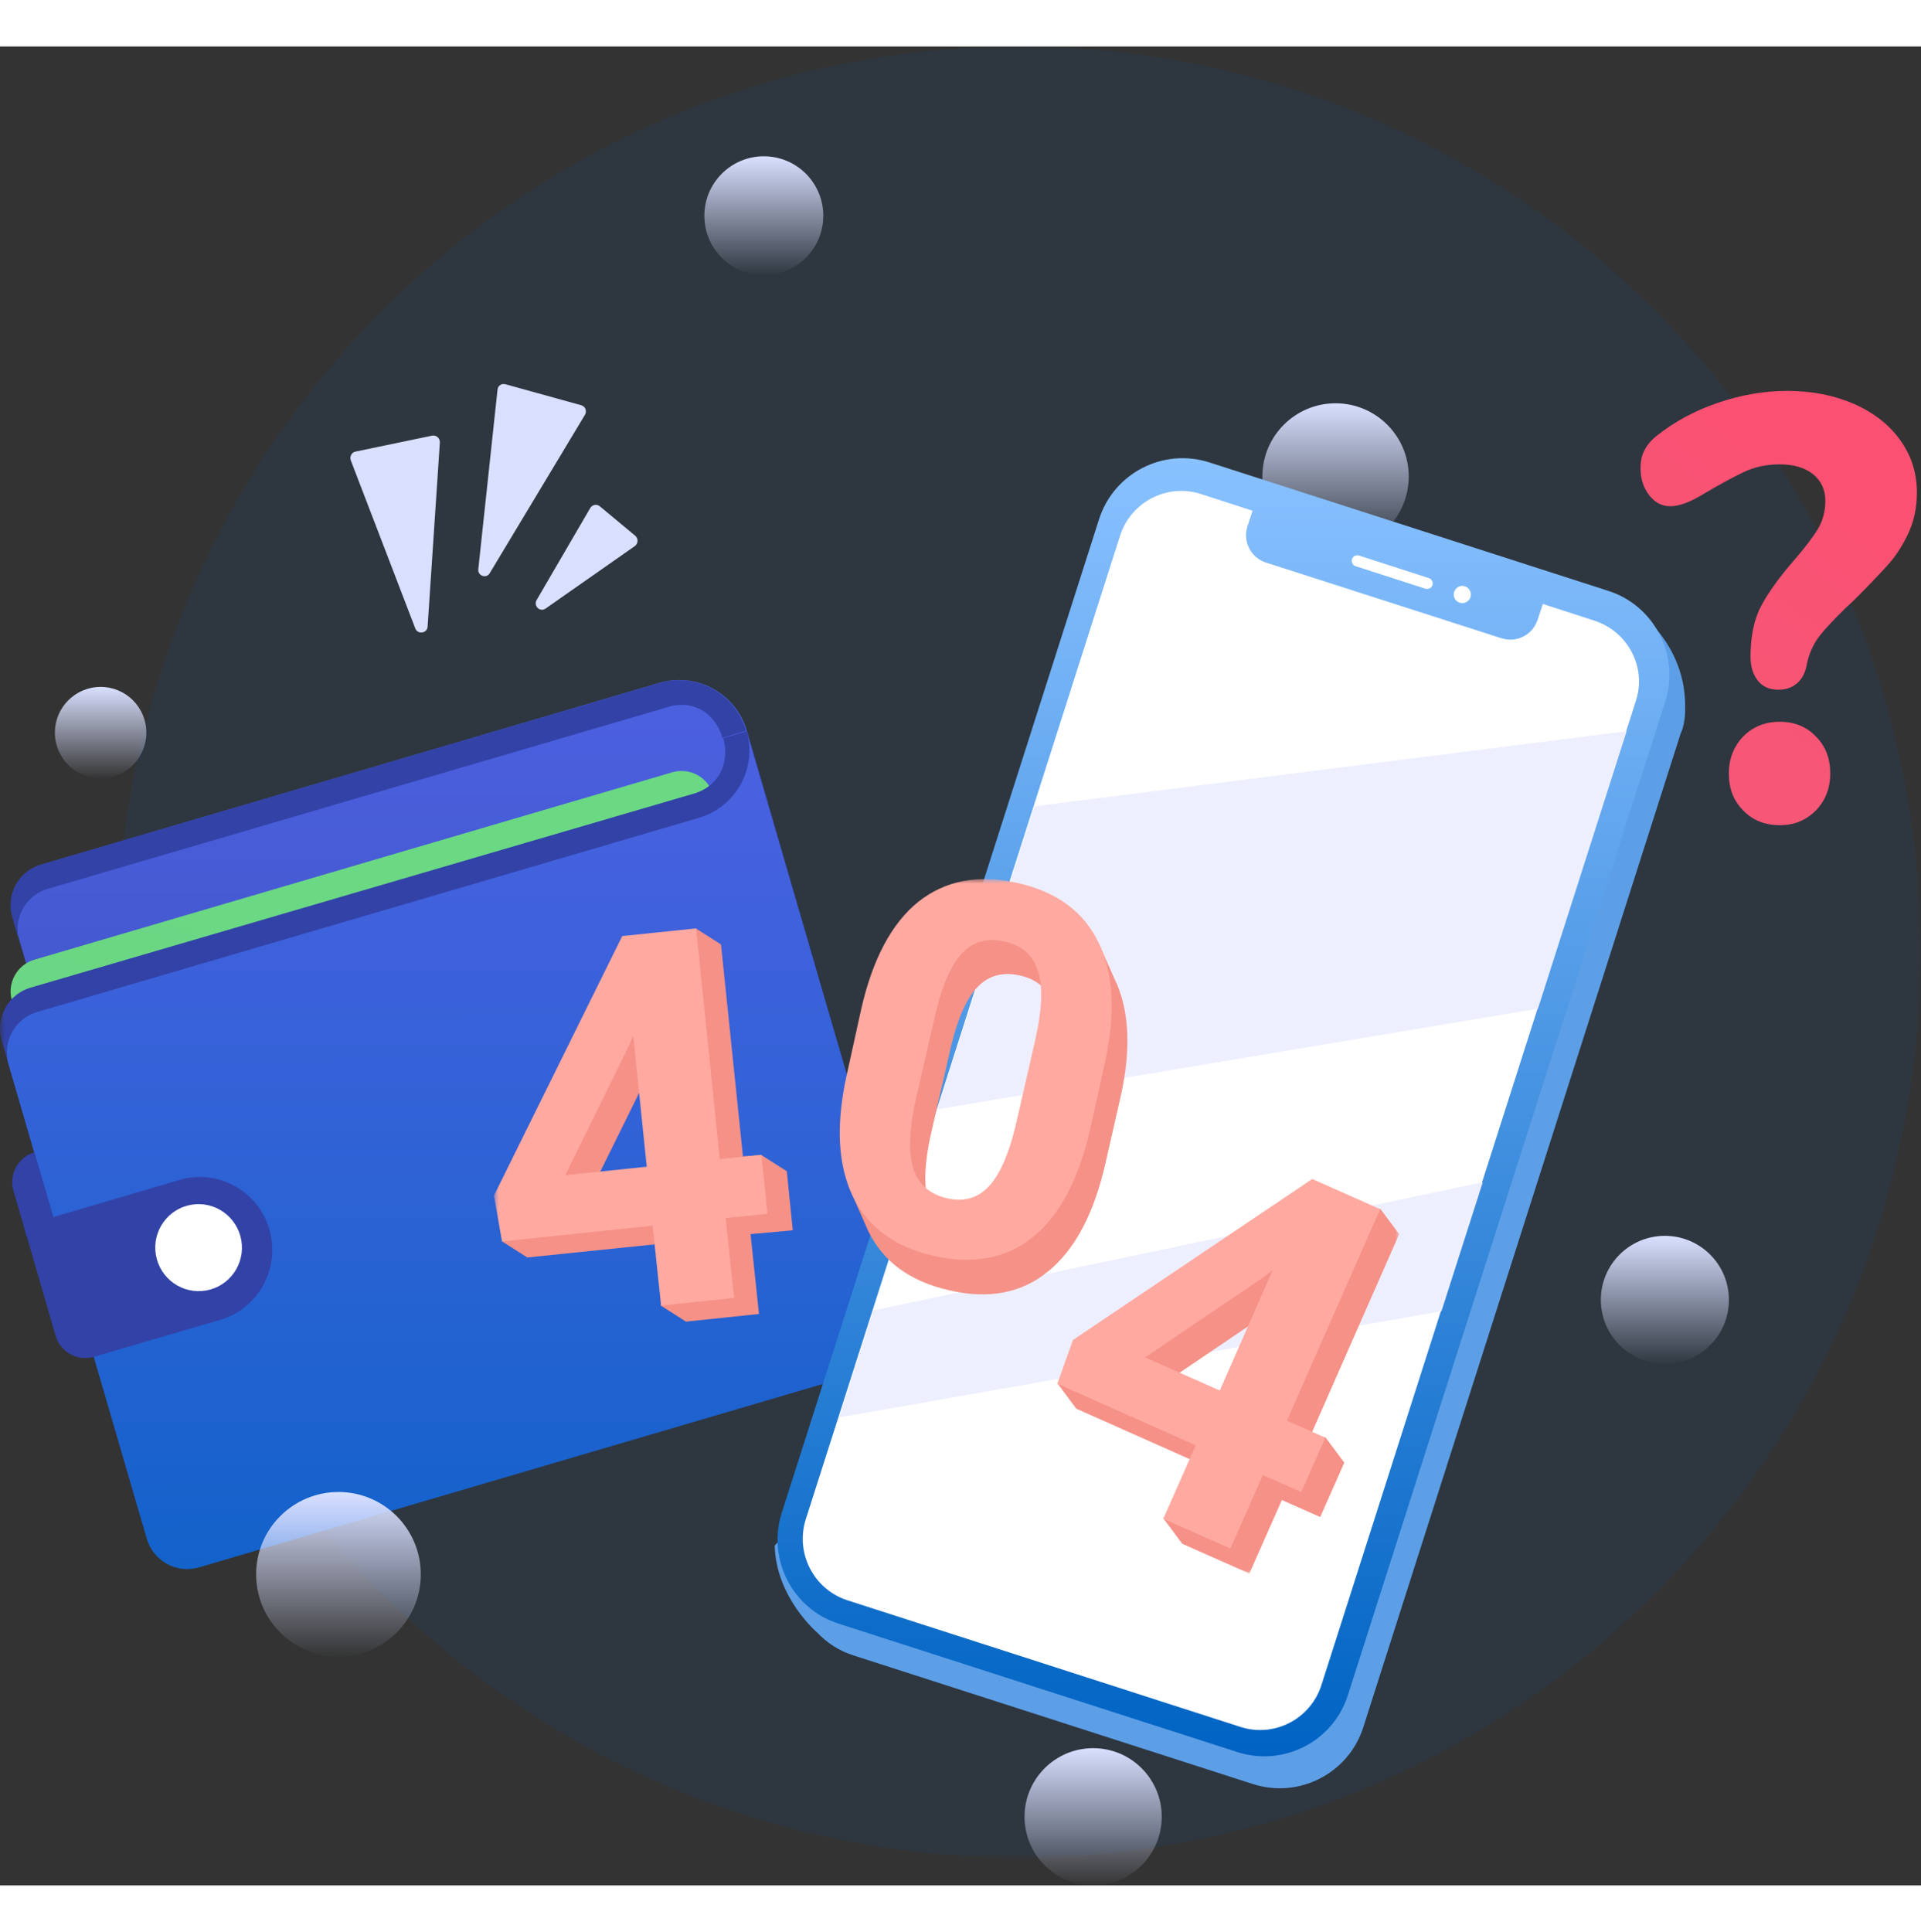 <svg width="180" height="181" viewBox="0 0 210 201" fill="none" xmlns="http://www.w3.org/2000/svg">
    <rect x="0" y="0" width="210" height="201" fill="#333333" stroke="none"/>
    <style>
        #question-mark{
            animation:  bounce 3s infinite ease-in-out;
            transform-origin: center;
            transform-box: fill-box;
        }

        @keyframes bounce {
            0%, 20%, 50%, 80%, 100% {
                transform: translateY(0);
            }
            40% {
                transform: translateY(-20px);
            }
            60% {
                transform: translateY(-5px);
            }
        }
    </style>
<g id="error-404-small">
<g id="Frame">
<mask id="mask0_293_989" style="mask-type:alpha" maskUnits="userSpaceOnUse" x="0" y="0" width="210" height="198">
<rect id="Frame (Background/Mask)" width="210" height="198" fill="white"/>
</mask>
<g mask="url(#mask0_293_989)">
<path id="Vector" fill-rule="evenodd" clip-rule="evenodd" d="M209.955 98.978C209.955 153.641 165.816 197.955 111.368 197.955C56.92 197.955 12.781 153.641 12.781 98.978C12.781 44.314 56.92 0 111.368 0C165.816 0 209.955 44.314 209.955 98.978C209.955 98.978 209.955 153.641 209.955 98.978Z" fill="#0063C3" fill-opacity="0.09"/>
<path id="Vector_2" d="M38.344 45.226C38.21 44.823 38.434 44.374 38.836 44.284L47.237 42.534C47.684 42.445 48.087 42.804 48.087 43.252L46.746 63.398C46.701 64.16 45.673 64.295 45.405 63.622L38.344 45.226Z" fill="#D9E0FF"/>
<path id="Vector_3" d="M54.388 37.509C54.433 37.06 54.835 36.791 55.282 36.925L63.55 39.214C63.997 39.348 64.175 39.842 63.952 40.246L53.539 57.564C53.181 58.193 52.198 57.879 52.288 57.116L54.388 37.509Z" fill="#D9E0FF"/>
<path id="Vector_4" d="M64.533 50.431C64.756 50.072 65.248 49.982 65.561 50.251L69.449 53.482C69.806 53.796 69.761 54.334 69.404 54.603L59.661 61.423C59.036 61.872 58.276 61.154 58.678 60.481L64.533 50.431Z" fill="#D9E0FF"/>
<path id="Vector_5" d="M89.023 100.189L9.608 123.52L1.385 95.164C0.67 92.696 2.056 90.139 4.514 89.421L72.13 69.544C76.197 68.378 80.442 70.711 81.649 74.794L89.023 100.189Z" fill="url(#paint0_linear_293_989)"/>
<path id="Vector_6" d="M1.341 95.164L2.101 97.811C1.385 95.344 2.771 92.786 5.229 92.068L72.89 72.237C73.069 72.192 73.203 72.147 73.337 72.102C76.242 71.429 78.342 73.269 78.968 75.557L81.56 74.794C80.353 70.711 76.108 68.378 72.041 69.59L4.469 89.421C4.514 89.421 4.514 89.421 4.469 89.421C2.011 90.139 0.626 92.696 1.341 95.164Z" fill="#3242A7"/>
<path id="Vector_7" d="M86.252 110.329C86.789 112.213 85.716 114.187 83.839 114.77L14.033 135.275C12.156 135.813 10.189 134.736 9.608 132.852L1.296 104.271C0.76 102.387 1.832 100.413 3.709 99.829L73.516 79.325C75.393 78.787 77.404 79.864 77.94 81.748L86.252 110.329Z" fill="url(#paint1_linear_293_989)"/>
<path id="Vector_8" d="M15.284 160.446C15.999 162.914 18.546 164.305 21.004 163.587L93.358 142.364C97.425 141.153 99.749 136.891 98.542 132.852L81.649 74.839L79.057 75.602C79.728 77.845 78.968 80.537 76.152 81.569C76.018 81.614 75.84 81.659 75.705 81.704L3.307 102.881C0.894 103.599 -0.536 106.156 0.179 108.624L15.284 160.446Z" fill="#3242A7"/>
<path id="Vector_9" d="M94.118 144.967L21.764 166.234C19.306 166.952 16.759 165.561 16.044 163.093L0.938 111.271C0.223 108.803 1.609 106.246 4.067 105.528L76.421 84.306C80.487 83.094 82.811 78.832 81.605 74.794L99.302 135.455C100.509 139.538 98.14 143.8 94.118 144.967Z" fill="url(#paint2_linear_293_989)"/>
<path id="Vector_10" d="M24.088 139.179L10.279 143.217C8.491 143.756 6.614 142.724 6.078 140.929L2.592 128.904L19.664 123.879C23.82 122.668 28.244 125.091 29.451 129.308C30.658 133.526 28.289 137.923 24.088 139.179Z" fill="#3242A7"/>
<path id="Vector_11" d="M1.475 125.091L2.905 130.026L6.167 129.084L3.754 120.873C1.966 121.411 0.938 123.296 1.475 125.091Z" fill="#3242A7"/>
<path id="Vector_12" fill-rule="evenodd" clip-rule="evenodd" d="M26.383 130.499C26.821 133.088 25.084 135.541 22.505 135.978C19.925 136.414 17.478 134.669 17.04 132.079C16.602 129.49 18.338 127.037 20.918 126.6C23.498 126.164 25.944 127.909 26.383 130.499C26.383 130.499 26.821 133.088 26.383 130.499Z" fill="white"/>
<path id="Vector_13" d="M184.214 72.147C184.214 72.102 184.214 72.102 184.214 72.057C184.214 71.967 184.214 71.877 184.214 71.743C184.035 64.699 178.27 61.154 178.27 61.154L176.795 62.769L133.892 48.95C128.842 47.335 123.435 50.117 121.826 55.187L88.397 159.818L84.688 163.856C84.822 169.509 89.291 173.323 89.336 173.368C90.409 174.489 91.749 175.387 93.358 175.88L136.976 189.924C142.026 191.539 147.433 188.757 149.042 183.687L183.722 75.108C184.035 74.435 184.169 73.672 184.214 72.865C184.214 72.64 184.214 72.416 184.214 72.147Z" fill="#5D9FE7"/>
<path id="Vector_14" fill-rule="evenodd" clip-rule="evenodd" d="M154 47C154 51.418 150.418 55 146 55C141.582 55 138 51.418 138 47C138 42.582 141.582 39 146 39C150.418 39 154 42.582 154 47C154 47 154 51.418 154 47Z" fill="url(#paint3_linear_293_989)"/>
<path id="Vector_15" d="M91.669 172.389C86.619 170.774 83.848 165.345 85.457 160.275L120.137 51.696C121.746 46.626 127.153 43.844 132.203 45.459L175.821 59.502C180.871 61.118 183.642 66.547 182.033 71.617L147.353 180.196C145.745 185.266 140.337 188.048 135.287 186.433L91.669 172.389Z" fill="url(#paint4_linear_293_989)"/>
<path id="Vector_16" d="M168.661 60.93L168.08 62.68C167.544 64.295 165.846 65.192 164.192 64.699L138.361 56.398C136.752 55.86 135.858 54.155 136.35 52.495L136.931 50.745L131.255 48.906C127.591 47.739 123.658 49.758 122.451 53.437L88.085 160.984C86.922 164.664 88.934 168.612 92.598 169.823L135.635 183.687C139.3 184.854 143.232 182.835 144.439 179.156L178.806 71.609C180.057 67.929 178.001 63.981 174.337 62.77L168.661 60.93Z" fill="white"/>
<g id="Group">
<path id="Vector_17" d="M162.092 124.148L95.459 138.147L91.705 149.857L157.578 138.237L162.092 124.148Z" fill="#EDEFFF"/>
<path id="Vector_18" d="M102.475 116.162L168.125 105.169L177.823 74.839L113.066 83.05L102.475 116.162Z" fill="#EDEFFF"/>
</g>
<g id="Group_2">
<path id="Vector_19" d="M148.193 56.802C147.88 56.712 147.702 56.353 147.791 56.039C147.88 55.725 148.238 55.546 148.551 55.635L156.193 58.103C156.506 58.193 156.684 58.552 156.595 58.866C156.506 59.18 156.148 59.359 155.835 59.27L148.193 56.802Z" fill="white"/>
</g>
<path id="Vector_20" fill-rule="evenodd" clip-rule="evenodd" d="M160.796 59.898C160.796 60.419 160.376 60.84 159.857 60.84C159.339 60.84 158.919 60.419 158.919 59.898C158.919 59.378 159.339 58.956 159.857 58.956C160.376 58.956 160.796 59.378 160.796 59.898C160.796 59.898 160.796 60.419 160.796 59.898Z" fill="white"/>
<g id="Group_3">
<g id="Frame_2">
<mask id="mask1_293_989" style="mask-type:alpha" maskUnits="userSpaceOnUse" x="54" y="91" width="99" height="76">
<rect id="Frame (Background/Mask)_2" x="54" y="91" width="99" height="76" fill="white"/>
</mask>
<g mask="url(#mask1_293_989)">
<g id="first-4-number">
<path id="Vector_21" fill-rule="evenodd" clip-rule="evenodd" d="M86.016 122.942L83.248 121.177L81.218 121.317L78.819 98.15L76.051 96.386L76.282 98.428L70.792 98.986L56.768 127.399L57.229 129.952L54.877 130.602L57.644 132.366L73.422 130.741L72.222 137.612L74.99 139.377L82.971 138.541L82.048 129.813L86.662 129.395L86.016 122.942ZM71.992 109.942L73.468 124.195L64.564 125.124L71.576 110.917L71.992 109.942Z" fill="#F59187"/>
<g id="Group_4">
<path id="Vector_22" fill-rule="evenodd" clip-rule="evenodd" d="M83.248 121.141L83.894 127.594L79.327 128.058L80.249 136.786L72.268 137.622L71.346 128.894L54.877 130.612L54 125.598L68.024 97.231L76.097 96.395L78.681 121.605L83.248 121.141ZM70.7 122.441L69.224 108.141L68.808 109.116L61.796 123.369L70.7 122.441Z" fill="#FFA9A0"/>
</g>
</g>
<g id="last-4-number">
<path id="Vector_23" fill-rule="evenodd" clip-rule="evenodd" d="M152.954 129.813L150.878 127.027L149.956 128.467L145.573 126.517L119.416 144.112L118.355 147.037L115.587 146.109L117.663 148.894L132.794 155.626L127.166 160.872L129.242 163.658L136.577 166.908L140.129 158.876L144.327 160.733L146.957 154.79L144.881 152.005L143.128 152.144L152.954 129.813ZM141.19 136.591L135.424 149.73L127.258 146.109L140.36 137.241L141.19 136.591Z" fill="#F59187"/>
<g id="Group_5">
<path id="Vector_24" fill-rule="evenodd" clip-rule="evenodd" d="M144.881 152.061L142.251 158.003L138.053 156.146L134.501 164.178L127.166 160.928L130.718 152.896L115.587 146.165L117.294 141.383L143.451 123.787L150.878 127.083L140.683 150.204L144.881 152.061ZM133.348 146.907L139.114 133.769L138.284 134.419L125.182 143.286L133.348 146.907Z" fill="#FFA9A0"/>
</g>
</g>
<g id="0-number">
<path id="Vector_25" fill-rule="evenodd" clip-rule="evenodd" d="M121.999 102.282L120.108 98.011L119.739 98.893C118.078 97.175 115.771 95.968 112.911 95.318C108.621 94.343 105.022 94.993 102.07 97.361C99.118 99.682 97.041 103.628 95.796 109.153L94.135 116.349C93.443 119.599 93.259 122.524 93.582 125.031L92.751 124.567L94.689 128.977C94.735 129.117 94.827 129.256 94.873 129.395C96.488 132.784 99.44 134.966 103.731 135.941C108.067 136.963 111.712 136.266 114.618 133.852C117.524 131.484 119.6 127.538 120.846 122.06L122.507 114.771C123.614 109.85 123.475 105.718 122.091 102.468C122.045 102.421 122.045 102.328 121.999 102.282ZM109.082 128.234L103.685 129.07C102.577 128.467 101.839 127.538 101.47 126.284C100.963 124.52 101.055 122.013 101.793 118.763L104.008 109.107C104.746 106.089 105.714 103.953 106.914 102.746C108.113 101.539 109.636 101.121 111.481 101.539C113.372 101.957 114.618 103.025 115.125 104.743C115.633 106.228 115.633 108.271 115.172 110.825L109.082 128.234Z" fill="#F59187"/>
<g id="Group_6">
<path id="Vector_26" fill-rule="evenodd" clip-rule="evenodd" d="M112.957 130.101C110.051 132.469 106.406 133.165 102.07 132.19C97.78 131.215 94.827 129.033 93.213 125.644C91.598 122.255 91.367 117.937 92.521 112.598L94.135 105.263C95.381 99.738 97.503 95.792 100.409 93.471C103.362 91.149 106.96 90.453 111.25 91.428C115.541 92.403 118.493 94.585 120.108 97.974C121.722 101.317 121.953 105.681 120.8 111.02L119.185 118.309C117.94 123.787 115.864 127.733 112.957 130.101ZM113.465 101.038C112.911 99.32 111.712 98.252 109.82 97.835C107.975 97.417 106.453 97.788 105.253 99.042C104.054 100.249 103.085 102.384 102.347 105.402L100.132 115.012C99.394 118.262 99.302 120.769 99.809 122.533C100.317 124.298 101.563 125.412 103.454 125.876C105.345 126.34 106.914 125.876 108.113 124.576C109.313 123.276 110.282 121.048 111.02 117.984L113.188 108.513C113.926 105.216 114.018 102.709 113.465 101.038Z" fill="#FFA9A0"/>
</g>
</g>
</g>
</g>
</g>
<g id="question-mark">
<path id="Vector_27" fill-rule="evenodd" clip-rule="evenodd" d="M191.364 66.673C191.364 64.429 191.766 62.545 192.571 61.064C193.375 59.584 194.582 57.924 196.146 56.129C197.308 54.783 198.202 53.616 198.738 52.719C199.274 51.822 199.542 50.79 199.542 49.668C199.542 48.457 199.095 47.469 198.202 46.752C197.308 46.034 196.101 45.675 194.537 45.675C193.152 45.675 191.811 45.944 190.604 46.527C189.398 47.111 187.789 47.963 185.778 49.175C184.526 49.892 183.454 50.251 182.605 50.251C181.666 50.251 180.906 49.847 180.281 49.04C179.655 48.232 179.342 47.245 179.342 46.123C179.342 45.316 179.476 44.643 179.789 44.105C180.057 43.566 180.504 43.028 181.13 42.534C183.052 41.009 185.286 39.797 187.789 38.945C190.291 38.092 192.839 37.644 195.386 37.644C198.112 37.644 200.526 38.137 202.715 39.079C204.905 40.066 206.559 41.368 207.765 43.072C208.972 44.778 209.553 46.662 209.553 48.771C209.553 50.386 209.24 51.867 208.614 53.213C207.989 54.559 207.229 55.725 206.335 56.712C205.441 57.699 204.28 58.911 202.805 60.391C201.151 61.917 199.9 63.218 199.051 64.25C198.202 65.282 197.71 66.448 197.487 67.705C197.308 68.557 196.95 69.185 196.414 69.634C195.878 70.083 195.207 70.307 194.403 70.307C193.464 70.307 192.705 69.993 192.168 69.32C191.632 68.647 191.364 67.794 191.364 66.673ZM188.995 79.46C188.995 77.845 189.532 76.499 190.56 75.422C191.632 74.345 192.928 73.807 194.582 73.807C196.146 73.807 197.487 74.345 198.514 75.422C199.587 76.499 200.079 77.845 200.079 79.46C200.079 81.075 199.542 82.421 198.514 83.498C197.442 84.575 196.146 85.113 194.582 85.113C192.928 85.113 191.587 84.575 190.56 83.498C189.487 82.421 188.995 81.075 188.995 79.46Z" fill="url(#paint5_linear_293_989)"/>
</g>
</g>
</g>
<path id="Vector_28" fill-rule="evenodd" clip-rule="evenodd" d="M127 193.5C127 197.642 123.642 201 119.5 201C115.358 201 112 197.642 112 193.5C112 189.358 115.358 186 119.5 186C123.642 186 127 189.358 127 193.5C127 193.5 127 197.642 127 193.5Z" fill="url(#paint6_linear_293_989)"/>
<path id="Vector_29" fill-rule="evenodd" clip-rule="evenodd" d="M16 75C16 77.761 13.761 80 11 80C8.239 80 6 77.761 6 75C6 72.239 8.239 70 11 70C13.761 70 16 72.239 16 75C16 75 16 77.761 16 75Z" fill="url(#paint7_linear_293_989)"/>
<path id="Vector_30" fill-rule="evenodd" clip-rule="evenodd" d="M46 167C46 171.971 41.971 176 37 176C32.029 176 28 171.971 28 167C28 162.029 32.029 158 37 158C41.971 158 46 162.029 46 167C46 167 46 171.971 46 167Z" fill="url(#paint8_linear_293_989)"/>
<path id="Vector_31" fill-rule="evenodd" clip-rule="evenodd" d="M90 18.5C90 22.09 87.09 25 83.5 25C79.91 25 77 22.09 77 18.5C77 14.91 79.91 12 83.5 12C87.09 12 90 14.91 90 18.5C90 18.5 90 22.09 90 18.5Z" fill="url(#paint9_linear_293_989)"/>
<path id="Vector_32" fill-rule="evenodd" clip-rule="evenodd" d="M189 137C189 140.866 185.866 144 182 144C178.134 144 175 140.866 175 137C175 133.134 178.134 130 182 130C185.866 130 189 133.134 189 137C189 137 189 140.866 189 137Z" fill="url(#paint10_linear_293_989)"/>
</g>
<defs>
<linearGradient id="paint0_linear_293_989" x1="-12.872" y1="69.28" x2="-12.827" y2="140.946" gradientUnits="userSpaceOnUse">
<stop stop-color="#4C61E1"/>
<stop offset="1" stop-color="#3B4DB9"/>
</linearGradient>
<linearGradient id="paint1_linear_293_989" x1="37.779" y1="91.303" x2="-2.224" y2="190.049" gradientUnits="userSpaceOnUse">
<stop stop-color="#6BD984"/>
<stop offset="1" stop-color="#6BCB80"/>
</linearGradient>
<linearGradient id="paint2_linear_293_989" x1="-15.087" y1="74.855" x2="-14.974" y2="195.84" gradientUnits="userSpaceOnUse">
<stop stop-color="#4C61E1"/>
<stop offset="1" stop-color="#0063C3"/>
</linearGradient>
<linearGradient id="paint3_linear_293_989" x1="138" y1="39" x2="138" y2="55" gradientUnits="userSpaceOnUse">
<stop stop-color="#D9E0FF"/>
<stop offset="1" stop-color="#D9E0FF" stop-opacity="0.01"/>
</linearGradient>
<linearGradient id="paint4_linear_293_989" x1="85" y1="45" x2="85" y2="186.892" gradientUnits="userSpaceOnUse">
<stop stop-color="#89C1FF"/>
<stop offset="1" stop-color="#0063C3"/>
</linearGradient>
<linearGradient id="paint5_linear_293_989" x1="179.354" y1="25.827" x2="150.615" y2="62.536" gradientUnits="userSpaceOnUse">
<stop stop-color="#FB5072"/>
<stop offset="1" stop-color="#F55978"/>
</linearGradient>
<linearGradient id="paint6_linear_293_989" x1="112" y1="186" x2="112" y2="201" gradientUnits="userSpaceOnUse">
<stop stop-color="#D9E0FF"/>
<stop offset="1" stop-color="#D9E0FF" stop-opacity="0.01"/>
</linearGradient>
<linearGradient id="paint7_linear_293_989" x1="6" y1="70" x2="6" y2="80" gradientUnits="userSpaceOnUse">
<stop stop-color="#D9E0FF"/>
<stop offset="1" stop-color="#D9E0FF" stop-opacity="0.01"/>
</linearGradient>
<linearGradient id="paint8_linear_293_989" x1="28" y1="158" x2="28" y2="176" gradientUnits="userSpaceOnUse">
<stop stop-color="#D9E0FF"/>
<stop offset="1" stop-color="#D9E0FF" stop-opacity="0.01"/>
</linearGradient>
<linearGradient id="paint9_linear_293_989" x1="77" y1="12" x2="77" y2="25" gradientUnits="userSpaceOnUse">
<stop stop-color="#D9E0FF"/>
<stop offset="1" stop-color="#D9E0FF" stop-opacity="0.01"/>
</linearGradient>
<linearGradient id="paint10_linear_293_989" x1="175" y1="130" x2="175" y2="144" gradientUnits="userSpaceOnUse">
<stop stop-color="#D9E0FF"/>
<stop offset="1" stop-color="#D9E0FF" stop-opacity="0.01"/>
</linearGradient>
</defs>
</svg>
